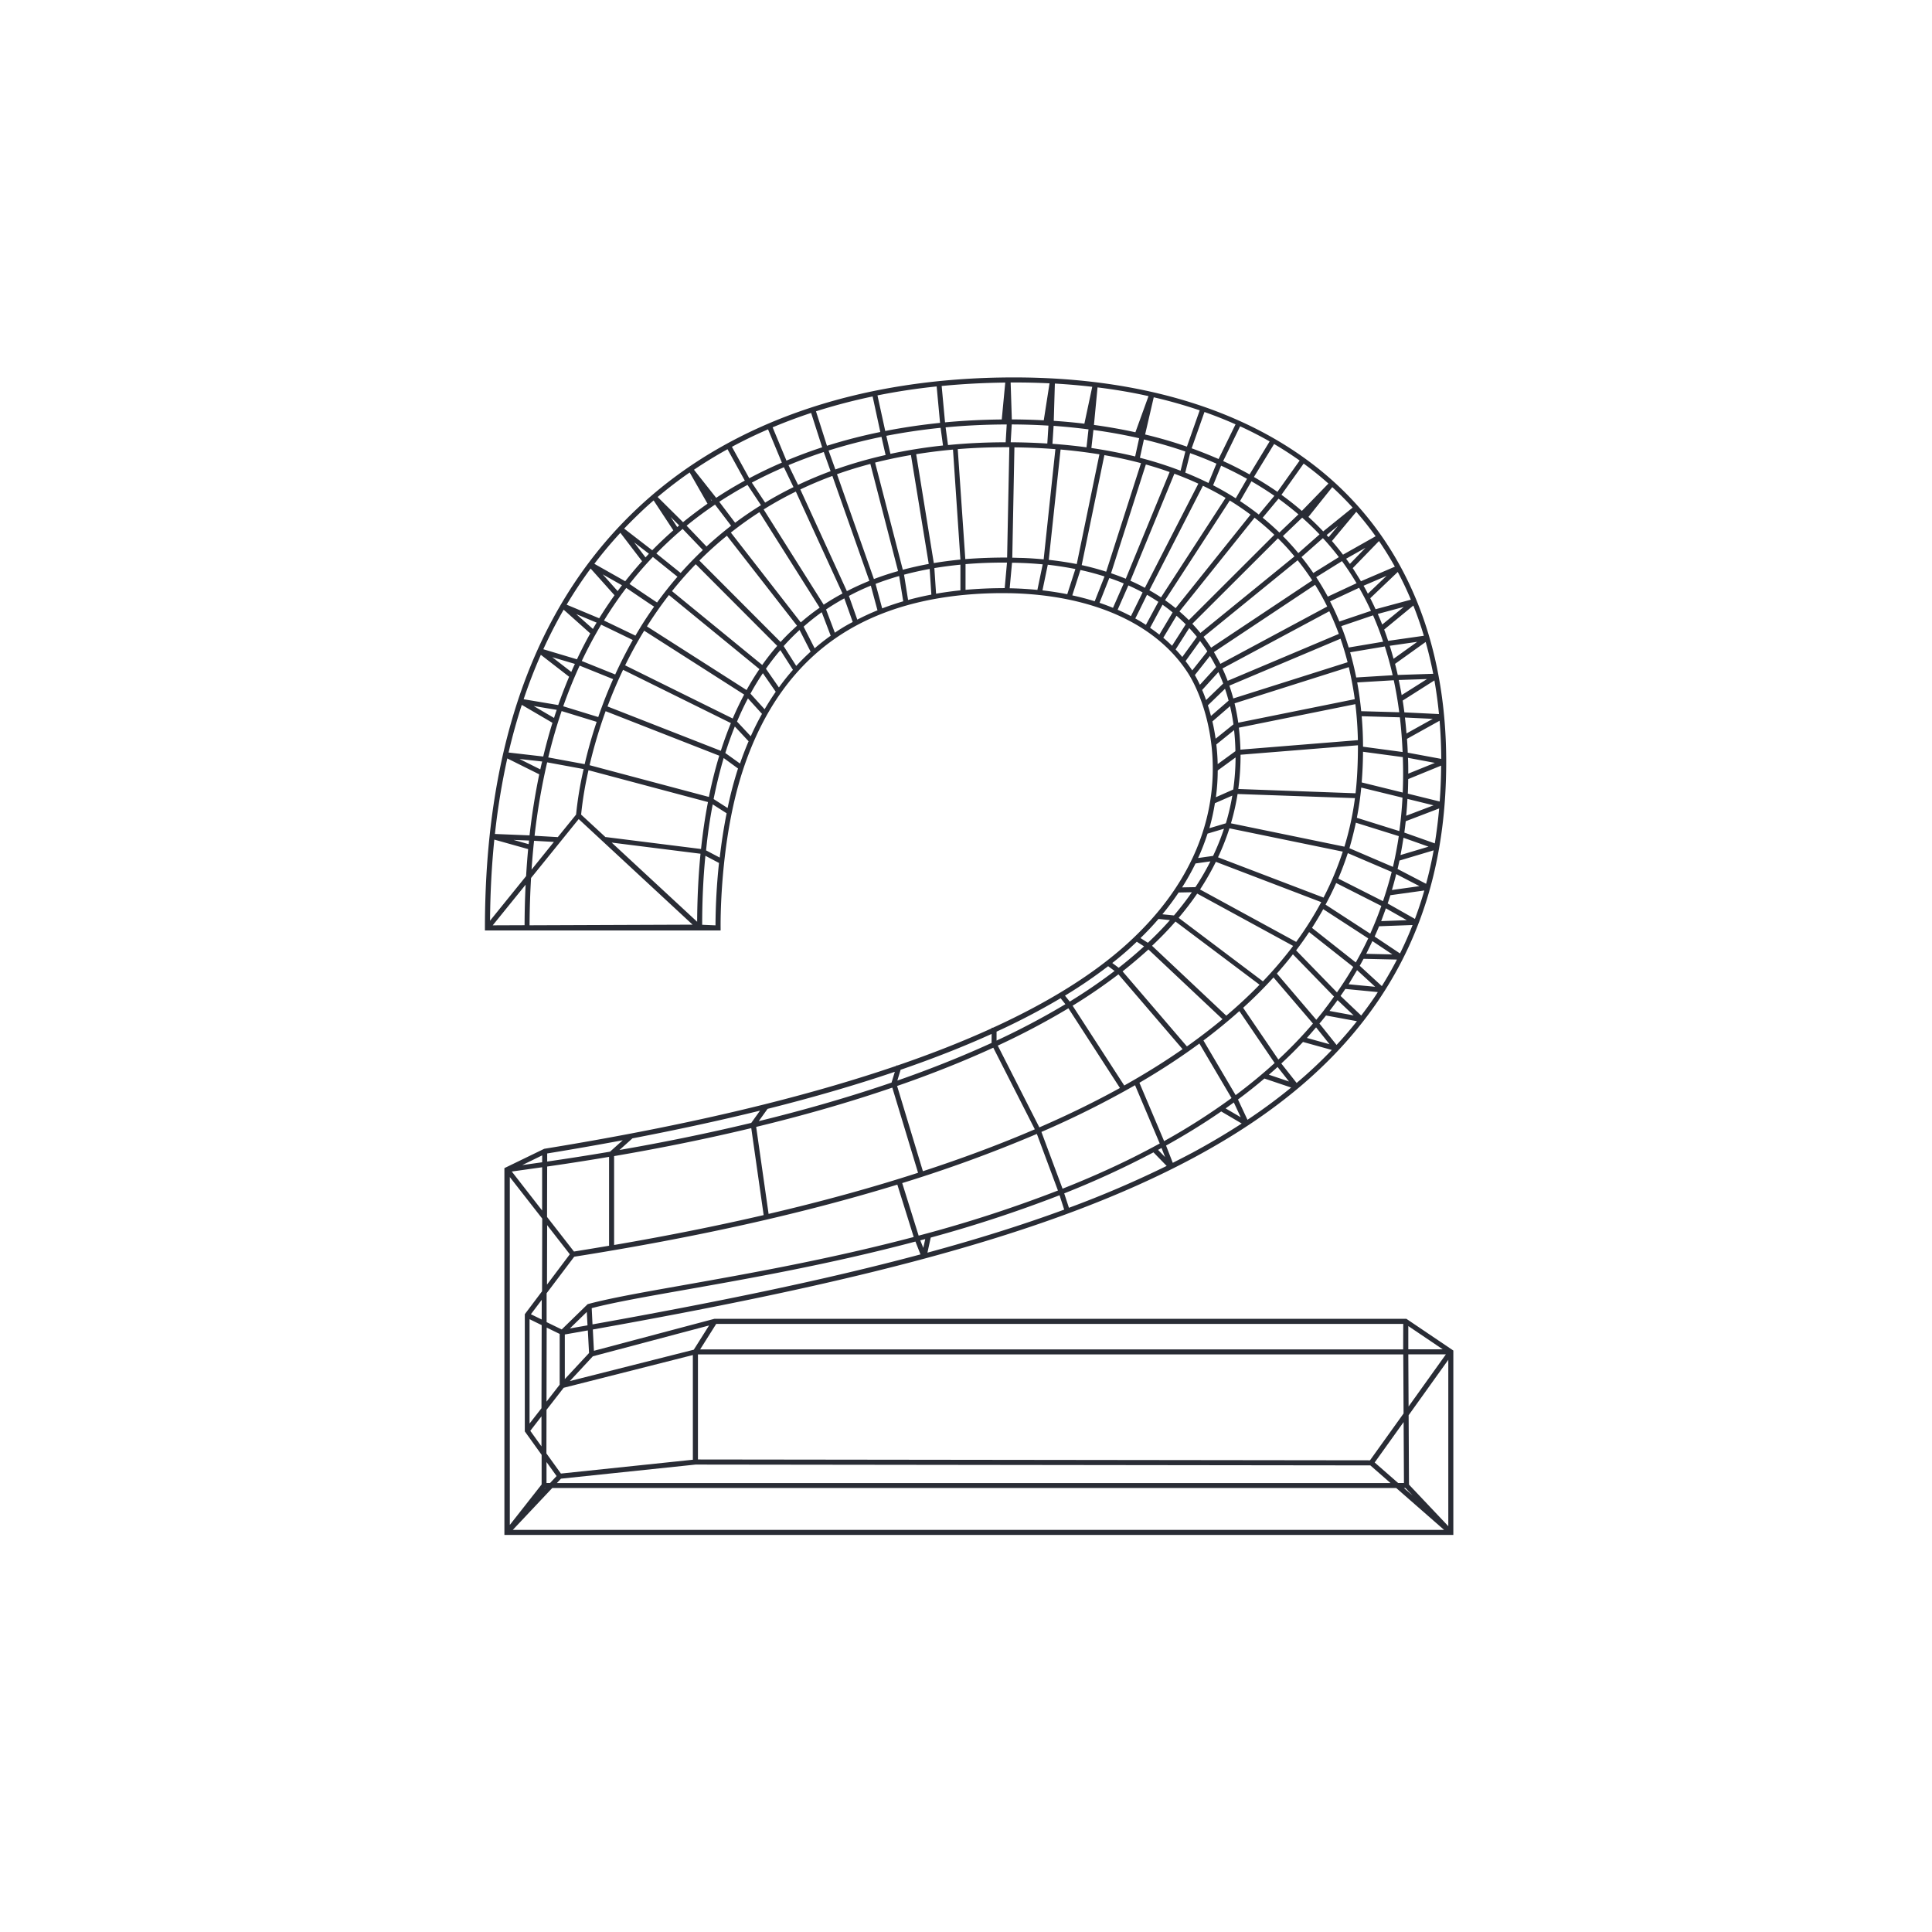 <svg xmlns="http://www.w3.org/2000/svg" viewBox="0 0 767.13 767.13"><defs><style>.cls-1{fill:#292c35;}</style></defs><g id="Layer_2" data-name="Layer 2"><path class="cls-1" d="M577.07,536.25l-18.64-12.59H283.65l-47.82,12.69-.44-8.45c100.83-18,180.25-36.88,238.7-68.27,33-17.72,57-38.3,73.56-62.91,17.89-26.68,26.59-57.48,26.59-94.18,0-47.78-16.34-87.05-47.25-113.56-29.85-25.59-72.85-39.12-124.36-39.12-60.76,0-111.92,17.46-147.94,50.5-41.23,37.82-62.14,94.38-62.14,168.1v1l93.58,0,0-1.06c0-.33-.55-33.53,8.69-62.08,7.9-24.38,21.06-42.67,39.12-54.36,15.3-9.91,34.66-15.4,57.54-16.32,3-.12,5.85-.15,8.7-.11h.6c32.56.64,58.07,11.9,70.81,31.54,9.73,15,24.41,63.55-23.81,107.46q-20,18.21-53.5,33.54h-.52v.24q-17,7.75-37.42,14.75L356,423l-.06.2q-23.91,8.17-52.44,15.31h0q-39.37,9.84-87.41,17.64l-15.81,7.67V609.46H577.07ZM298.3,447.94l4.92,34.53q-28.08,6.51-59.38,11.87V459.05C259.77,456.32,278.45,452.71,298.3,447.94Zm56-16.09,10.23,33.82Q337,474.57,305.18,482l-4.93-34.55C317.76,443.22,336.14,438.08,354.32,431.85ZM456,377l29.41,27.68q-6.51,5.4-13.79,10.58l-.34.23-25.54-29.79Q451.16,381.38,456,377ZM383.29,222l-3-43.67q9.35-.75,19.17-.76h1.31l-.88,43.81C394.2,221.38,388.64,221.58,383.29,222Zm-106.48,144-33.94-31.44,35.28,4.43Q276.89,351.9,276.81,366.08ZM416.3,169l-.45,7.11q-7.08-.45-14.54-.5l.42-7.08Q409.16,168.56,416.3,169Zm107.64,43.19-8.42,7.43c-1.09-1.31-2.21-2.61-3.39-3.89-.89-1-1.81-1.92-2.74-2.86l7.66-7.32C519.45,207.68,521.76,209.89,523.94,212.19ZM462.62,459.45l-2.79-2.87,1.38-.75Zm-50.92-9.21,8.37,22.48a519.24,519.24,0,0,1-55.31,17.91l-6.52-20.87A546.67,546.67,0,0,0,411.7,450.24Zm12.53-49.88L444.69,432q-14.83,8.19-32,15.64l-16.51-32.47A295.54,295.54,0,0,0,424.23,400.36Zm26.46,30.54,9.8,23.14c-3.45,1.88-7,3.74-10.59,5.54-9.09,4.52-18.46,8.64-28,12.41l-8.39-22.54A373.79,373.79,0,0,0,450.69,430.9ZM367.38,492l-.77,3.5-1.19-3Zm2.18-.6a518.52,518.52,0,0,0,51.15-16.81l1.84,5.71c-16.85,6.2-34.95,11.84-54.3,17.09Zm53-17.55A354.93,354.93,0,0,0,458,457.56l5.24,5.39a410.57,410.57,0,0,1-38.8,16.62Zm39.68-20.73-9.82-23.19q10.81-6.31,20.31-13.05c1.19-.84,2.35-1.69,3.51-2.53L489,436A256,256,0,0,1,462.25,453.08Zm29.88-51.63,14,20.6q-7.23,6.58-15.49,12.75l-12.78-21.7Q485.44,407.42,492.13,401.45Zm-2.2,36.29,2.73,5.84-6-3.51C487.77,439.3,488.85,438.52,489.93,437.74Zm1.64-1.21q5.4-4,10.49-8.32l10.62,3.57q-8.08,6.63-17.34,12.81Zm12.26-9.84c1.16-1,2.32-2,3.46-3.07l4.54,5.76Zm3.79-6-14-20.57q6.47-5.89,12.06-12.05l15.66,18.31A173.5,173.5,0,0,1,507.62,420.68ZM483.5,303.4c-.06-2.69-.25-5.3-.54-7.8l7.05-5.69c.3,2.71.48,5.5.53,8.35ZM482,258.92l40.18-26.72q2.65,4.26,4.81,8.63l-42.42,22.76C483.74,262,482.87,260.44,482,258.92Zm52.52-37.08,7.67-4.33L536,223.9C535.47,223.21,535,222.52,534.48,221.84Zm4.15,9.72-11.45,5.34q-2.1-3.9-4.6-7.73l10.24-6.37Q535.92,227,538.63,231.56Zm20.5,75.63c0-2.12,0-4.21-.11-6.28l10.68,2Zm-20.8,75-17.42-13.76c1.58-2.45,3.06-4.93,4.46-7.43l17.87,11.6Q541,377.44,538.33,382.15Zm6.6-8.49,7.9,5.27-10.39-.24Q543.73,376.22,544.93,373.66Zm-.85-2.94L526.33,359.2q2.29-4.24,4.22-8.58l17.93,9.09Q546.51,365.32,544.08,370.72Zm6.21-10.07,8.25,4.68-10.16.38C549.05,364.05,549.68,362.36,550.29,360.65Zm-1.15-2.84-17.79-9q2.11-5,3.78-10.1l17.42,7.46Q551.08,352.06,549.14,357.81Zm-10.77-31.17,17,5.32q-.92,6.19-2.32,12.21l-17.28-7.41Q537.27,331.77,538.37,326.64Zm16,20.4,9.21,4.78-10.94,1.53C553.3,351.28,553.87,349.17,554.41,347Zm2.87-14.43,9.94,3.53-11.13,3.33Q556.75,336.1,557.28,332.61ZM555.63,330l-16.87-5.28a120.14,120.14,0,0,0,1.74-12l16.38,4Q556.52,323.42,555.63,330Zm3.22-12.78,10.36,2.55-10.86,4.13Q558.67,320.55,558.85,317.17Zm-66.32-19.56q-.12-4.49-.63-8.73l46.27-9.34c.59,4.89.9,9.68,1,14.3Zm48.68-1.17q0-5.88-.53-12.1l15.16.43q.78,6.71,1.09,13.78Zm-.72-14.1c-.37-3.75-.88-7.57-1.59-11.42l14.52-.87q1.32,6.18,2.17,12.71Zm.19,28.28c.31-3.85.5-7.92.53-12.17l15.8,2.12c.07,2.25.12,4.51.12,6.8,0,2.45-.06,4.87-.16,7.27Zm17.16-25.77,11.06.53-10.43,5.8C558.29,289,558.09,286.93,557.84,284.85ZM555.39,270l11.24-.37L556.55,276C556.2,274,555.81,272,555.39,270Zm-16.88-1q-1-5-2.41-10l13.77-2.31q1.77,5.55,3.11,11.42Zm13.29-12.58,10.93-1.57-9.4,6.73Q552.61,258.91,551.8,256.36Zm-16.28.68c-.87-2.83-1.84-5.66-2.95-8.48l12.62-4.29q2.23,5.07,4,10.47Zm11.53-13.32,10.34-2.79-8.56,7C548.26,246.54,547.66,245.12,547.05,243.72Zm-15.23,3c-1.12-2.7-2.35-5.38-3.71-8l11.55-5.39q2.54,4.43,4.7,9.16Zm9.57-14.19,9.17-3.94-7.43,7.08C542.57,234.6,542,233.55,541.39,232.52Zm-13.57,10.11c1.42,3,2.67,6,3.78,9l-44.14,18.63c-.63-1.67-1.32-3.31-2.06-4.9Zm4.46,10.91c1.08,3.11,2,6.23,2.8,9.34l-45.39,14.38q-.69-2.6-1.55-5.09Zm3.28,11.28c1,4.28,1.8,8.54,2.37,12.73l-46.26,9.34c-.38-2.63-.87-5.2-1.47-7.69Zm-43,34.79,46.63-3.76c0,5.44-.18,10.63-.59,15.46q-.15,1.8-.36,3.6l-46.56-1.7A97.1,97.1,0,0,0,492.58,299.61Zm-1.17,15.59L538,316.91a117.49,117.49,0,0,1-4.18,19.27l-45.05-9.27A93.12,93.12,0,0,0,491.41,315.2Zm-3.22,13.63,45,9.25a122,122,0,0,1-7.64,18.25l-41.9-16A95.78,95.78,0,0,0,488.19,328.83Zm-5.38,13.31,41.83,16a135.75,135.75,0,0,1-9.95,15.78l-38.17-20.81A106,106,0,0,0,482.81,342.14Zm43.05,58.75c-1,1.33-2.1,2.64-3.19,3.95L507,386.56q3.35-3.76,6.37-7.64l16.32,16.78Q527.86,398.33,525.86,400.89Zm-50.45-46.13,38.07,20.76a159.18,159.18,0,0,1-12,14.07l-33.46-25.22A119.39,119.39,0,0,0,475.41,354.76Zm47.2,53.13,5.33,6.67-9-2.5Q520.8,410,522.61,407.89Zm1.31-1.55c.89-1,1.75-2.12,2.61-3.19l12.28,2.26q-3.81,4.83-8.09,9.43Zm4-5q1.64-2.12,3.2-4.29l6.38,6.06Zm3-7.33-16.26-16.72q2.73-3.58,5.17-7.26l17.52,13.84Q534.34,389.08,530.89,394Zm8-8.82,7.13,6.56-10.54-1Q537.19,388,538.84,385.22Zm1-1.78c.52-.92,1-1.84,1.53-2.77l13.25.3q-2.79,5.38-6,10.54Zm5.92-11.62q.91-2,1.77-4.08l13.3-.49q-2.26,5.76-5,11.29ZM551,358.74c.37-1.09.72-2.18,1.07-3.28l13.48-1.88q-1.66,5.76-3.73,11.29Zm3.93-13.7c.26-1.11.51-2.22.75-3.34l13.57-4.06q-1.23,6.8-3,13.29Zm2.68-14.45c.21-1.49.39-3,.56-4.51L571.44,321c-.42,4.73-1,9.36-1.73,13.88Zm14.08-12.33L559,315.13c.08-1.9.13-3.83.15-5.78L572.22,304Q572.18,311.31,571.65,318.26Zm-12.72-19.4q-.1-2.78-.3-5.49l12.94-7.19c.41,4.93.63,10,.66,15.15Zm-1.34-16c-.21-1.57-.42-3.14-.67-4.69l12.59-8q1.15,6.53,1.82,13.36ZM555,268c-.34-1.49-.7-3-1.08-4.4l12.16-8.7q1.73,6.15,3,12.64Zm-3.81-13.54c-.5-1.52-1-3-1.59-4.48l11.59-9.54q2.33,5.82,4.17,12Zm-5-12.56c-.67-1.48-1.38-2.94-2.11-4.37L555,227.11q2.84,5.32,5.21,11Zm-5.81-11.11c-1-1.63-2-3.24-3-4.81l-.27-.38,10.44-10.77c2.24,3.28,4.35,6.67,6.3,10.18Zm-7.12-10.55c-1.4-1.85-2.88-3.66-4.4-5.42l9.67-11.6q4.08,4.67,7.68,9.71Zm-5.73-6.95c-.25-.29-.52-.56-.77-.85l4.51-3.64Zm4.07,7.93-10.13,6.3c-1.46-2.14-3-4.25-4.69-6.33l8.5-7.51Q528.62,217.29,531.61,221.2ZM508,211.46q-3.18-3.08-6.63-5.9l6.28-7.54q4.13,3,7.91,6.22Zm-15.62-12.52,4.53-7.83q4.72,2.73,9.1,5.76l-6.19,7.43Q496.2,201.48,492.35,198.94Zm-36,35.41,21.26-41.47q4.66,2.25,9,4.82L461,237.19Q458.73,235.71,456.34,234.35Zm-7.54-3.77,17.46-42.48q4.92,1.82,9.52,3.94L454.59,233.4Q451.79,231.9,448.8,230.58Zm-7.67-3,13.81-43.15q4.85,1.35,9.44,3L447,229.79Q444.13,228.62,441.13,227.6Zm-11.66-3.22,9-43.64q7.53,1.32,14.54,3.18L439.23,227C436.09,226,432.85,225.11,429.47,224.38Zm-13.08-2.09,4.69-43.78c5.31.46,10.44,1.1,15.42,1.91l-9,43.57Q422.14,222.93,416.39,222.29Zm15.78-51.81-.8,7.15q-6.58-.88-13.52-1.39l.46-7.13Q425.39,169.61,432.17,170.48ZM483,184.1l-3.15,7.68q-4.45-2.21-9.22-4.12l1.93-7.73C476.17,181.21,479.65,182.61,483,184.1Zm-14.24,2.81a145.72,145.72,0,0,0-16.14-5.14l1.59-7.28q8.52,2.06,16.45,4.79ZM452.32,174l-1.59,7.24q-8.34-2-17.38-3.35l.81-7.17Q443.52,172,452.32,174Zm29.37,18.67,3.17-7.76c.71.32,1.42.63,2.12,1q4.2,2,8.17,4.21l-4.48,7.74Q486.35,195.11,481.69,192.69Zm16.21-3.29,8-13.08q5.26,3.1,10.15,6.57l-8.83,12.42Q502.72,192.19,497.9,189.4Zm-1.74-1q-4.05-2.27-8.32-4.31c-.71-.34-1.44-.65-2.16-1l6.73-13.8q6.07,2.79,11.72,6Zm-12.3-6.12Q478.66,180,473.17,178l5.08-14.41q6.38,2.24,12.34,4.9Zm-12.58-4.91q-8-2.77-16.59-4.83l3.42-14.77c6.32,1.46,12.4,3.2,18.25,5.18Zm-20.45-5.71q-8-1.75-16.46-2.91l1.42-14.91c7,.87,13.74,2,20.24,3.47Zm-20.26-3.41q-6-.72-12.16-1.13l.44-14.8q7.59.44,14.84,1.28Zm-59.79,55.33-7-43.21c4.77-.77,9.64-1.39,14.62-1.83l2.95,43.66C377.7,222.55,374.2,223,370.78,223.58Zm-12.31,2.65-11-42.53q6.94-1.75,14.23-3l7.07,43.24Q363.5,224.9,358.47,226.23ZM347,229.92l-14.66-41.63c4.3-1.53,8.72-2.88,13.25-4.08l11,42.55Q351.62,228.16,347,229.92Zm-30.12-37.39-3.79-7.83q6.81-2.85,14-5.22l2.71,7.61Q323.15,189.55,316.88,192.53ZM280.53,217l-7.9-8.26q5.4-4.41,11.28-8.38l6.38,8.39Q285.24,212.67,280.53,217Zm1.55-19,.61.8-.11.07Zm9.82,9.58-6.31-8.34q2.43-1.6,5-3.13c2-1.23,4.11-2.42,6.22-3.57l5.35,8.05Q296.85,203.87,291.9,207.57Zm11.91-8-5.28-7.95q6.17-3.27,12.73-6.1l3.81,7.89q-5.1,2.51-9.95,5.36ZM329,178.89a208.19,208.19,0,0,1,21-5.43l1.64,7.21a175.6,175.6,0,0,0-19.94,5.73Zm44.48-9,.95,7a200.66,200.66,0,0,0-20.87,3.32l-1.63-7.16Q362.43,171,373.48,169.87Zm2.94,6.85-.95-7.05q11.86-1.12,24.26-1.15l-.42,7.08Q387.52,175.62,376.42,176.72Zm21.34-10.18q-11.47.11-22.52,1.14l-1.34-14.44q12.32-1.2,25.25-1.35Zm-24.5,1.35q-11.14,1.14-21.76,3.22L348.41,157q11.41-2.3,23.5-3.56Zm-23.72,3.62A212.38,212.38,0,0,0,328.36,177L324,163.32a227,227,0,0,1,22.49-5.9Zm-23.09,6.08q-7.29,2.39-14.18,5.28l-5.49-13.21c5-2.09,10.06-4,15.29-5.72Zm-16,6.08q-6.68,2.87-12.95,6.21l-6.88-12.48q6.94-3.75,14.34-6.94Zm-14.72,7.14c-2.11,1.16-4.19,2.35-6.22,3.58q-2.61,1.59-5.14,3.26l-8.82-11.15q6.42-4.33,13.32-8.15ZM280.93,200q-5,3.51-9.72,7.34l-10.08-10c4.07-3.43,8.3-6.69,12.72-9.74Zm-11.26,8.62-.76.66-2.61-4Zm1.41,1.43,8,8.35c-3.05,2.9-6,5.93-8.82,9.11l-9.65-7.76Q265.6,214.65,271.08,210Zm31.6,54-35.85-29.33q4.49-5.61,9.42-10.69l32.36,32.43Q305.49,260,302.68,264Zm-11.74,21.25-42.72-21.11c2.18-4.44,4.62-8.94,7.37-13.44l.2-.31,39.69,25.35Q293.07,280.32,290.94,285.27Zm-53.39-.58-13.91-4.28q2.94-8.37,6.52-16.14l13.29,5.36C241.15,274.83,239.2,279.88,237.55,284.69Zm40.81,52.39-37.88-4.75v.09l-9.74-9a142.42,142.42,0,0,1,2.93-17.62l47.44,12.64Q279.39,327.35,278.36,337.08Zm-68.45-1.92-6-1.69,6.16.25Zm2.15-1.34,7.87.45-8.87,11C211.33,341.36,211.66,337.57,212.06,333.82Zm9.42-1.46-9.22-.53a256.27,256.27,0,0,1,5-29.16l14.48,2.67a144.83,144.83,0,0,0-3,18.08Zm-6.94-26.89-8.26-4.13,9,1C215,303.4,214.76,304.43,214.54,305.47Zm17.62-2.08-14.47-2.67q2.3-9.54,5.31-18.41l13.91,4.28C234.87,292.72,233.32,298.4,232.16,303.39ZM220,285.07l-8.1-4.74,9.16,1.53C220.67,282.93,220.31,284,220,285.07Zm6.86-18.25-7.58-5.88,9,2.68C227.77,264.68,227.29,265.75,226.83,266.82Zm17.45,1L231,262.46q3.55-7.48,7.7-14.42l12.56,6.08C248.66,258.72,246.33,263.31,244.28,267.81Zm.95-33.1-5.94-6.66,7.65,4.34C246.36,233.15,245.8,233.93,245.23,234.71Zm3.43-1.26,5.56,3.77c2.74,1.85,4.41,3,5.48,3.63-2,2.86-4,5.8-5.81,8.83-.55.9-1.08,1.8-1.61,2.7l-12.49-6A156.2,156.2,0,0,1,248.66,233.45Zm-13.24,16.29-6.65-5.91,8.1,3.39C236.38,248.05,235.9,248.9,235.42,249.74Zm61,24.25-39.57-25.27q4.11-6.51,8.73-12.46l35.94,29.41Q298.83,269.65,296.43,274ZM269,229q-4.24,4.9-8.1,10.23c-1.86-1.21-7-4.67-10.94-7.36,2.94-3.72,6-7.31,9.28-10.72Zm-12.67-7.65-4.54-6,5.87,4.52C257.16,220.4,256.72,220.89,256.28,221.37Zm-1.38,1.49c-2.32,2.56-4.55,5.22-6.7,7.95L236,223.87q4.88-6.42,10.33-12.31ZM244,236.35c-2.12,3-4.15,6-6.08,9.15L225,240.1q4.44-7.47,9.52-14.35Zm-9.62,15.16q-2.81,5-5.29,10.28l-13.36-4c2.48-5.42,5.17-10.67,8.08-15.71Zm-8.4,17.2q-2.31,5.49-4.33,11.24l-13.73-2.31q3.06-9.12,6.83-17.64ZM219.36,287c-1.35,4.35-2.56,8.81-3.66,13.39l-13.76-1.59q2.28-9.76,5.25-18.92Zm-5.24,20.46q-2.43,11.67-3.86,24.24l-13.74-.56a274.52,274.52,0,0,1,4.91-30Zm-4.41,29.69c-.33,3.52-.6,7.1-.81,10.72l-14.32,17.71q.12-16.71,1.7-32.2Zm-1,14.13q-.39,7.89-.42,16.09l-12.65.05Zm2.14-2.65,18.93-23.4L275,367.15l-64.73.25Q210.33,357.8,210.86,348.66ZM283,319.39l5.52,3.54c-1.22,6.1-2.1,12.07-2.74,17.59l-5.42-2.86Q281.3,328.14,283,319.39Zm-1.47-2.94L234.1,303.83a192.13,192.13,0,0,1,6.37-21.44l45.12,17.67Q283.22,307.88,281.48,316.45Zm-40.31-35.94c1.75-4.69,3.8-9.57,6.18-14.55l42.81,21.16q-2.16,5.29-4,11Zm50.59,8,5.43,5.82q-1.83,4.28-3.41,8.85L288,299Q289.72,293.54,291.76,288.5Zm.84-2q2-4.78,4.33-9.2l5.58,6.14q-2.38,4.26-4.46,8.89Zm5.33-11.08q2.32-4.25,4.93-8.12l5.11,7.37c-1.55,2.22-3,4.54-4.42,6.94Zm6.15-9.89q2.71-3.87,5.72-7.39l5,7.82c-1.94,2.21-3.81,4.53-5.57,7Zm5.85-10.59-32.28-32.36a141.48,141.48,0,0,1,10.93-9.87l27.84,35.73c-.7.64-1.39,1.28-2.08,1.94Q312.08,252.55,309.93,254.92Zm-19.78-43.48q5.44-4.32,11.33-8.1l23.93,37.92a88.68,88.68,0,0,0-7.5,5.85Zm36.1,31.67,3.54,9.28c-2.2,1.56-4.32,3.23-6.37,5l-4.38-8.6A88.12,88.12,0,0,1,326.25,243.11Zm.79-3-23.87-37.86c1-.62,2-1.23,3-1.82,3.17-1.87,6.44-3.63,9.78-5.27l18.53,40.47C331.9,237.05,329.43,238.55,327,240.14Zm-9.31-45.8q6.18-2.94,12.73-5.36l14.68,41.66q-4.62,1.86-8.92,4.09Zm28,38.23,2.62,9.72.14,0c-2.81,1.13-5.52,2.39-8.14,3.74l-3.33-9.4Q341.19,234.4,345.7,232.57Zm1.88-.73c3-1.15,6.14-2.2,9.36-3.12l1.61,10,.13,0q-4.37,1.28-8.48,2.85Zm11.3-3.65q4.94-1.32,10.18-2.28l.67,10.19q-4.74.9-9.24,2.13ZM371,225.57c3.36-.56,6.81-1,10.35-1.36V234.4c-3.3.35-6.53.79-9.67,1.34Zm31.79-47.94q8.39.09,16.27.71L414.4,222.1c-2.76-.26-5.57-.46-8.46-.56-1.34,0-2.67-.08-4-.1ZM427,225.94l-3.23,10q-4.77-.94-9.84-1.53l2.11-10.18Q421.72,224.89,427,225.94Zm2,.39c3.32.72,6.5,1.58,9.57,2.56l-3.9,9.85c-2.86-.89-5.83-1.68-8.9-2.34Zm11.47,3.18c2,.66,3.86,1.38,5.72,2.15l-4.26,9.69q-2.61-1.07-5.35-2Zm7.56,2.94c1.95.86,3.83,1.79,5.66,2.78-1.67,3.41-3.8,7.73-4.63,9.41-1.71-.89-3.46-1.74-5.28-2.53Zm7.42,3.73c1.55.89,3,1.82,4.49,2.79L455,248.11q-2-1.32-4.22-2.54C451.44,244.32,452.72,241.71,455.43,236.18Zm6.15,3.92c1.39,1,2.74,2,4,3.08L460.34,252c-1.19-.94-2.41-1.85-3.68-2.72Zm1-1.78,25.7-39.58q4.29,2.64,8.25,5.61l-29.75,37.13C465.46,240.38,464.05,239.33,462.61,238.32Zm35.54-32.76q4.11,3.21,7.86,6.78l-33.95,33.89c-1.19-1.2-2.44-2.34-3.73-3.45Zm-22.9,47.31-5.8,8q-1.26-1.54-2.64-3l5.4-8.49C473.26,250.52,474.29,251.67,475.25,252.87Zm-1.81-5.19,34-33.93c1.1,1.09,2.18,2.19,3.23,3.33s2.26,2.55,3.33,3.84l-37.35,30.41C475.62,250.08,474.55,248.87,473.44,247.68Zm41.82-25.22a98.21,98.21,0,0,1,5.8,8l-40.15,26.71c-1-1.48-2-2.91-3-4.31Zm-32.37,42.39-6.44,7.06c-.66-1.41-1.33-2.7-2-3.86l6-7.61Q481.76,262.59,482.89,264.85Zm.91,2c.68,1.49,1.32,3,1.9,4.56l-6.8,6.56c-.5-1.42-1-2.76-1.56-4Zm2.62,6.64c.52,1.54,1,3.11,1.42,4.71l-7,6.08c-.38-1.46-.79-2.87-1.22-4.21Zm2,6.89q.83,3.53,1.35,7.23l-7.08,5.7c-.34-2.38-.77-4.67-1.28-6.85Zm-4.86,25.52,7.05-5.15a94,94,0,0,1-.92,12.74l-6.89,3.05A82,82,0,0,0,483.52,305.86Zm-1.11,13,6.87-3a89.37,89.37,0,0,1-2.56,11l-6.54,1.95A84.8,84.8,0,0,0,482.41,318.84ZM479.48,331l6.52-1.94a93.79,93.79,0,0,1-4.33,10.79l-5.95.84A90.1,90.1,0,0,0,479.48,331Zm-4.78,11.85,5.91-.83a100.13,100.13,0,0,1-5.95,10.23l-5.29.1A95.89,95.89,0,0,0,474.7,342.85ZM468,354.38l5.25-.1c-2.16,3.12-4.54,6.19-7.11,9.21l-4.6-.46A107.79,107.79,0,0,0,468,354.38Zm-1.28,11.51L500.13,391q-6.13,6.29-13.21,12.29l-29.48-27.75Q462.45,370.83,466.76,365.89Zm2.84,50.69q-10.77,7.49-23.16,14.43l-20.5-31.68a214.05,214.05,0,0,0,18.19-12.45Zm-44.81-18.9-1.88-2.35A188.08,188.08,0,0,0,440,383.64l2.56,1.89A211.35,211.35,0,0,1,424.79,397.68Zm-1.72,1.05a296.89,296.89,0,0,1-27.33,14.45v-3.55a271.67,271.67,0,0,0,25.43-13.27ZM394.4,416l16.49,32.41q-20.61,8.86-44.44,16.64L356.21,431.2q6.14-2.11,12.22-4.41Q382.17,421.61,394.4,416ZM217.27,461.21V458q15.45-2.52,30-5.25l-5.05,4.54C232.81,458.89,224.37,460.18,217.27,461.21Zm-2,.29-7.89,1.11,7.9-3.85ZM204.44,465l10.82-1.52,0,17.17-12.05-15.48Zm12.82-1.81c7-1,15.3-2.27,24.58-3.84v35.29c-4.61.78-9.24,1.55-13.94,2.3l-10.69-13.73Zm9,34.84-9.07,12.05.06-23.62ZM228,499q72.18-11.4,128.3-28.62l6.5,20.79c-33.51,8.84-65.58,14.52-90.76,19-16.51,2.92-29.56,5.22-38.43,7.59l-.25.06-10.32,10.06-6-2.91,0-11.46Zm7.4,39.54,46.15-12.24-6.08,9.63-49.2,12.44Zm321.75-2.74H278l6.38-10.12h272.8ZM222.74,587.13l53.45-5.6,267.93.33,8,7h-331ZM217,556.54l.07-29.4,5.16,2.52v20.15Zm16-35.61.28,5.32-7,1.23Zm-17.91,3-4.29-2.09,4.31-5.72Zm-4.82-.12,4.81,2.35-.08,33-4.73,6.08ZM215,562.38l0,11.94-4.44-6.19Zm2-2.58,6.81-8.76,51.3-13v41.57l-52.39,5.49-5.76-8ZM221,586.09l-2.58,2.75H217l0-8.32Zm-4.46,4.75-.49.51.41-.51Zm2.74,0H554.39l19,16.62H203.62Zm338.18,0h.6l2.87,3Zm0-2h-2.32l-9.3-8.14,11.49-16.05Zm-13.48-9-266.85-.33V537.78H557.19l.12,23.46Zm15.21-42.08h14.93L559.3,558.47Zm0-2,0-9.23,13.66,9.23Zm-325.3,1.48-9.62,10.35V529.87c3.07-.53,6.11-1.07,9.14-1.61Zm1.06-17.82c8.77-2.28,21.49-4.53,37.47-7.35,25-4.42,57.26-10.12,91.07-19.09l2,5.1c-38.49,10.32-81.9,19.15-130.23,27.79Zm238.2-61.57c-2.45,1.31-5,2.6-7.48,3.87L463,454.86c7.56-4.2,14.89-8.7,21.9-13.54l8.14,4.79Q483.68,452.19,473.14,457.87ZM514.85,430l-6.09-7.72q4.47-4.14,8.62-8.55l11.44,3.17A178.85,178.85,0,0,1,514.85,430Zm25.65-26.75-8.21-7.8c.64-.92,1.28-1.85,1.9-2.78l12.89,1.25c-.37.57-.71,1.14-1.09,1.7C544.25,398.19,542.41,400.73,540.5,403.23Zm-3.42-201.69L525.4,211c-1.87-2-3.83-3.9-5.86-5.76L529,193.42Q533.24,197.31,537.08,201.54ZM527.47,192l-10.55,10.87q-3.88-3.35-8.1-6.4l8.82-12.4Q522.79,187.84,527.47,192ZM416.73,152.21l-2.29,14.68q-6.24-.33-12.68-.36l-.47-14.66h1.34Q409.8,151.86,416.73,152.21ZM256,201.84c1.16-1.07,2.34-2.11,3.53-3.14l7.82,11.88q-4.35,3.81-8.37,7.91l-11.15-8.6Q251.82,205.74,256,201.84ZM278.81,367.2q0-14.4,1.28-27.4l5.4,2.85a245.71,245.71,0,0,0-1.39,24.77Zm10.1-46.36-5.56-3.57q1.71-8.52,4-16.28l5.7,4.16c-.06.2-.14.39-.2.6A149.09,149.09,0,0,0,288.91,320.84Zm27.25-56.43-5-7.87c1.47-1.64,3-3.23,4.56-4.74.58-.56,1.17-1.11,1.76-1.65l4.39,8.6Q318.91,261.44,316.16,264.41Zm16.68-14.09c-.46.29-.9.61-1.35.91L328,242q3.49-2.35,7.25-4.41l3.34,9.39C336.58,248,334.68,249.12,332.84,250.32Zm58.54-16.64c-2.72.11-5.38.29-8,.52V224q7.94-.67,16.46-.61l-.91,10.13C396.45,233.54,393.93,233.57,391.38,233.68Zm10.46-10.24c1.34,0,2.68.05,4,.1,2.79.1,5.51.29,8.18.54l-2.11,10.15c-3.57-.36-7.24-.57-11-.65Zm60.06,29.79,5.26-8.74c1.26,1.1,2.48,2.23,3.65,3.42l-5.43,8.5Q463.72,254.76,461.9,253.23Zm8.84,9.27,5.76-8c1,1.34,2,2.72,2.89,4.14l-6,7.57a1.74,1.74,0,0,0-.11-.18C472.46,264.82,471.62,263.65,470.74,262.5ZM460,364.88l4.55.46q-4.06,4.59-8.77,9l-2.93-1.87Q456.73,368.71,460,364.88Zm-10.91,11.18c.78-.71,1.54-1.42,2.29-2.13l2.89,1.83q-4.73,4.33-10.07,8.51l-2.55-1.9Q445.6,379.27,449.11,376.06Zm-55.37,38.05q-12.24,5.61-26,10.81-5.69,2.15-11.42,4.14l1.3-4.29q19.63-6.75,36.14-14.23ZM354,429.86c-17.71,6.07-35.62,11.12-52.73,15.31l3.5-4.88q27.39-6.87,50.54-14.72Zm-55.7,16c-19,4.56-36.85,8.07-52.33,10.76l5.15-4.62q26.88-5.15,50.66-11Zm-83,38-.07,28.86-6.85,9.1v46.54l6.68,9.31,0,11.75-12.63,16.08V467.37ZM575.07,606l-15.61-16.51-.14-27.56,15.75-22Z"/></g></svg>